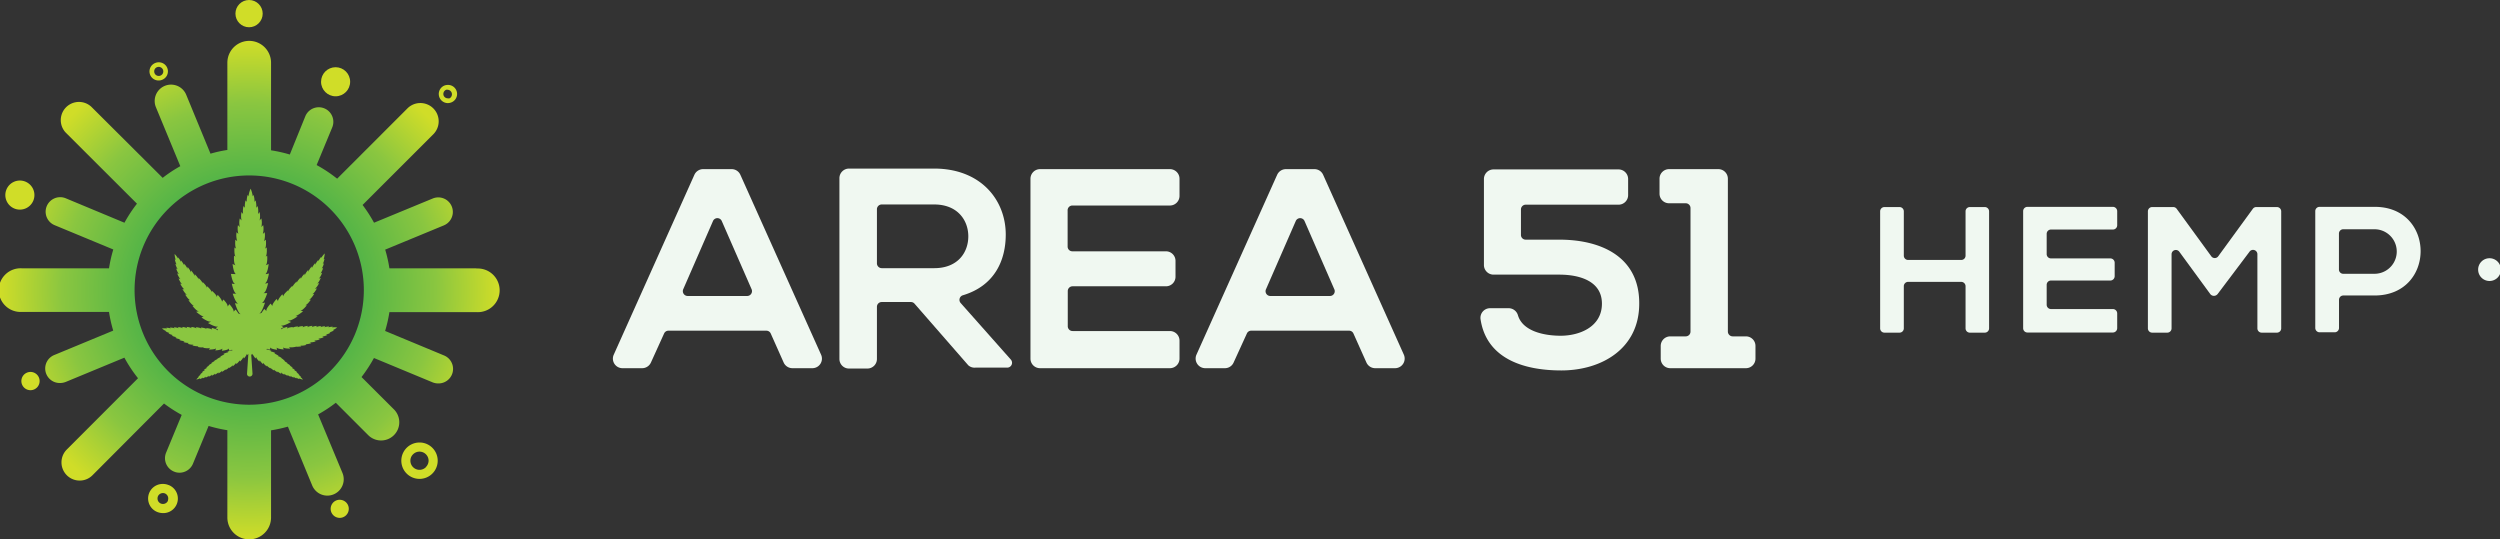 <svg xmlns="http://www.w3.org/2000/svg" xmlns:xlink="http://www.w3.org/1999/xlink" viewBox="0 0 355.93 76.79"><rect x="0" y="0" width="355.93" height="76.79" fill="#333333" stroke="none"/><defs><style>.cls-1{isolation:isolate;}.cls-2,.cls-3{fill:#f0f8f1;}.cls-2{mix-blend-mode:soft-light;}.cls-4{fill:url(#radial-gradient);}.cls-5{fill:#d0dd28;}.cls-6{fill:#8ac640;}</style><radialGradient id="radial-gradient" cx="35.48" cy="41.31" r="35.48" gradientUnits="userSpaceOnUse"><stop offset="0" stop-color="#009952"/><stop offset="0.75" stop-color="#8ac640"/><stop offset="1" stop-color="#d0dd28"/></radialGradient></defs><title>Web 1</title><g class="cls-1"><g id="Layer_2" data-name="Layer 2"><g id="Layer_1-2" data-name="Layer 1"><path class="cls-2" d="M226.94,20.53h0S226.93,20.54,226.94,20.53Z"/><path class="cls-2" d="M219.49,45.22h0Z"/><path class="cls-3" d="M109.1,47.08H95.17a.67.67,0,0,0-.62.4l-1.88,4.14a1.37,1.37,0,0,1-1.25.8h-2.8a1.36,1.36,0,0,1-1.24-1.92L98.86,24.89a1.37,1.37,0,0,1,1.25-.81h4.06a1.36,1.36,0,0,1,1.24.81L116.9,50.5a1.36,1.36,0,0,1-1.24,1.92h-2.84a1.37,1.37,0,0,1-1.25-.81l-1.84-4.13A.68.68,0,0,0,109.1,47.08Zm-7.59-15.61-4.22,9.67a.69.69,0,0,0,.63,1h8.44a.69.69,0,0,0,.63-1l-4.23-9.67A.68.68,0,0,0,101.51,31.47Z"/><path class="cls-3" d="M137.85,52l-7.65-8.77a.68.68,0,0,0-.51-.23h-4.15a.68.68,0,0,0-.69.68v7.43a1.36,1.36,0,0,1-1.36,1.36h-2.62a1.36,1.36,0,0,1-1.36-1.36V25.41A1.37,1.37,0,0,1,120.88,24c4,0,8.07,0,12.11,0,6.68,0,10.2,4.5,10.2,9.39,0,3.63-1.54,7.28-6.11,8.65a.68.68,0,0,0-.31,1.1l7.15,8.06a.69.69,0,0,1-.51,1.14h-4.54A1.33,1.33,0,0,1,137.85,52Zm-13-22.21v7.71a.69.69,0,0,0,.69.68H133c3.4,0,4.86-2.27,4.86-4.53s-1.5-4.54-4.86-4.54h-7.45A.69.69,0,0,0,124.85,29.74Z"/><path class="cls-3" d="M166.56,52.42H148.08a1.36,1.36,0,0,1-1.37-1.36V25.45a1.37,1.37,0,0,1,1.37-1.37h18.48a1.37,1.37,0,0,1,1.37,1.37V27.9a1.37,1.37,0,0,1-1.37,1.36H152.7A.68.68,0,0,0,152,30V35.1a.67.67,0,0,0,.68.68H166a1.36,1.36,0,0,1,1.36,1.37V39.4A1.36,1.36,0,0,1,166,40.76H152.7a.68.68,0,0,0-.68.68v5a.68.68,0,0,0,.68.69h13.86a1.37,1.37,0,0,1,1.37,1.36v2.54A1.37,1.37,0,0,1,166.56,52.42Z"/><path class="cls-3" d="M192.07,47.08H178.14a.67.67,0,0,0-.62.4l-1.89,4.14a1.35,1.35,0,0,1-1.24.8h-2.8a1.37,1.37,0,0,1-1.25-1.92l11.49-25.61a1.37,1.37,0,0,1,1.24-.81h4.07a1.36,1.36,0,0,1,1.24.81L199.87,50.5a1.37,1.37,0,0,1-1.24,1.92h-2.84a1.37,1.37,0,0,1-1.25-.81l-1.85-4.13A.67.67,0,0,0,192.07,47.08Zm-7.59-15.61-4.22,9.67a.68.68,0,0,0,.63,1h8.44a.68.68,0,0,0,.62-1l-4.22-9.67A.68.68,0,0,0,184.48,31.47Z"/><path class="cls-3" d="M230.47,29.14H217.22a.68.68,0,0,0-.68.68v3.62a.67.67,0,0,0,.68.68H222c6,0,11.42,2.47,11.38,9.11,0,6.44-5.39,9.51-11.09,9.51s-10.68-1.87-11.5-7.28a1.37,1.37,0,0,1,1.35-1.58h2.66a1.38,1.38,0,0,1,1.31,1c.68,2.29,3.74,2.92,6.09,2.92,2.6,0,5.87-1.21,5.87-4.57,0-3.2-3.15-4.13-6.07-4.13h-9.36a1.37,1.37,0,0,1-1.37-1.36V25.49a1.37,1.37,0,0,1,1.37-1.37h17.79a1.37,1.37,0,0,1,1.37,1.37v2.29A1.36,1.36,0,0,1,230.47,29.14Z"/><path class="cls-3" d="M237.8,47.89H240a.68.68,0,0,0,.68-.69V29.62a.68.68,0,0,0-.68-.68h-2.37a1.36,1.36,0,0,1-1.36-1.36V25.45a1.36,1.36,0,0,1,1.36-1.37h7A1.36,1.36,0,0,1,246,25.45V47.2a.69.69,0,0,0,.69.69h1.88a1.36,1.36,0,0,1,1.36,1.36v1.81a1.36,1.36,0,0,1-1.36,1.36H237.8a1.36,1.36,0,0,1-1.36-1.36V49.25A1.36,1.36,0,0,1,237.8,47.89Z"/><path class="cls-3" d="M279.84,46.75v-6a.62.62,0,0,0-.62-.62h-7.56a.61.61,0,0,0-.61.62v6a.61.61,0,0,1-.62.61h-2.14a.61.61,0,0,1-.61-.61V30.09a.61.61,0,0,1,.61-.61h2.14a.61.61,0,0,1,.62.61V36.4a.61.61,0,0,0,.61.61h7.56a.61.61,0,0,0,.62-.61V30.09a.61.61,0,0,1,.61-.61h2.12a.61.61,0,0,1,.62.61V46.75a.61.61,0,0,1-.62.61h-2.12A.61.61,0,0,1,279.84,46.75Z"/><path class="cls-3" d="M300.81,47.34H288.65a.61.61,0,0,1-.61-.62V30.07a.61.61,0,0,1,.61-.62h12.16a.62.62,0,0,1,.62.62v2a.61.61,0,0,1-.62.61H292a.61.61,0,0,0-.61.62v2.88a.61.61,0,0,0,.61.61h8.45a.62.62,0,0,1,.62.62v1.91a.62.62,0,0,1-.62.62H292a.61.61,0,0,0-.61.61V43.4A.61.61,0,0,0,292,44h8.81a.62.62,0,0,1,.62.62v2.09A.62.62,0,0,1,300.81,47.34Z"/><path class="cls-3" d="M320.25,35.86l-4.52,6a.68.68,0,0,1-.53.26h0a.65.65,0,0,1-.53-.27l-4.39-6a.61.61,0,0,0-1.11.36V46.75a.61.61,0,0,1-.62.61h-2.14a.61.61,0,0,1-.61-.61V30.09a.61.61,0,0,1,.61-.61h3a.6.6,0,0,1,.49.25l4.92,6.75a.61.61,0,0,0,1,0l4.92-6.75a.6.6,0,0,1,.49-.25h2.93a.61.61,0,0,1,.62.61V46.75a.61.61,0,0,1-.62.61H322a.61.61,0,0,1-.61-.61V36.23A.62.62,0,0,0,320.25,35.86Z"/><path class="cls-3" d="M338.07,42.07h-4.45a.61.61,0,0,0-.61.62v4a.62.62,0,0,1-.62.62h-2.14a.62.62,0,0,1-.62-.62V30.06a.61.61,0,0,1,.62-.61c2.6,0,5.21,0,7.82,0C346.8,29.42,346.83,42.07,338.07,42.07ZM333,38.37a.61.61,0,0,0,.61.61h4.45a3.17,3.17,0,1,0,0-6.34h-4.45a.61.61,0,0,0-.61.62Z"/><path class="cls-3" d="M354.31,40h0a1.62,1.62,0,1,0,0-3.23h0a1.62,1.62,0,0,0,0,3.23Z"/><path class="cls-4" d="M67.85,38.2H55.44a19.72,19.72,0,0,0-.6-2.66l8.35-3.45a2.07,2.07,0,1,0-1.58-3.83l-8.36,3.45a19.81,19.81,0,0,0-1.63-2.53L61.7,19.11A2.59,2.59,0,1,0,58,15.44l-10,10a20.27,20.27,0,0,0-2.92-1.94l2.22-5.36a2.07,2.07,0,1,0-3.83-1.59L41.26,22a19.86,19.86,0,0,0-2.67-.6V8.93a3.11,3.11,0,0,0-6.22,0V21.35a18,18,0,0,0-2.4.53l-3.46-8.39a2.33,2.33,0,1,0-4.31,1.78l3.47,8.39a19.13,19.13,0,0,0-2.51,1.66L13,15.2a2.59,2.59,0,0,0-3.66,3.66L19.5,29a19.47,19.47,0,0,0-1.78,2.71L9.36,28.23a2.07,2.07,0,0,0-1.58,3.83l8.35,3.46a19.68,19.68,0,0,0-.61,2.68H3.11a3.11,3.11,0,1,0,0,6.21H15.52a19.38,19.38,0,0,0,.6,2.66L7.76,50.53a2.07,2.07,0,0,0,.8,4,2.21,2.21,0,0,0,.79-.15l8.36-3.46a19.83,19.83,0,0,0,1.94,2.93L9.51,64a2.59,2.59,0,0,0,1.83,4.42,2.56,2.56,0,0,0,1.83-.76L23.35,57.45a20.77,20.77,0,0,0,2.52,1.62l-2.22,5.37a2.06,2.06,0,0,0,1.12,2.7,2,2,0,0,0,.79.16A2.08,2.08,0,0,0,27.48,66l2.22-5.36a19.88,19.88,0,0,0,2.67.61V73.68a3.11,3.11,0,0,0,6.22,0V61.27a21.86,21.86,0,0,0,2.4-.53l3.46,8.38a2.33,2.33,0,1,0,4.31-1.78L45.29,59a19.92,19.92,0,0,0,2.52-1.66l4.61,4.61a2.59,2.59,0,0,0,3.67-3.66l-4.62-4.61a21,21,0,0,0,1.77-2.71l8.36,3.47a2.17,2.17,0,0,0,.79.15,2.07,2.07,0,0,0,.79-4l-8.35-3.47a19.68,19.68,0,0,0,.61-2.68H67.85a3.11,3.11,0,1,0,0-6.21ZM35.48,57.62A16.32,16.32,0,1,1,51.8,41.31,16.33,16.33,0,0,1,35.48,57.62Z"/><path class="cls-5" d="M2,29.67A2.07,2.07,0,1,0,.91,27,2.07,2.07,0,0,0,2,29.67Z"/><circle class="cls-5" cx="35.46" cy="1.94" r="1.94"/><circle class="cls-5" cx="47.78" cy="11.64" r="2.07"/><path class="cls-5" d="M59.72,63a2.59,2.59,0,1,0,1.84.76A2.57,2.57,0,0,0,59.72,63Zm.92,3.51a1.29,1.29,0,0,1-1.83,0,1.28,1.28,0,0,1-.38-.92,1.24,1.24,0,0,1,.38-.91,1.29,1.29,0,0,1,1.83,0,1.28,1.28,0,0,1,.38.91A1.32,1.32,0,0,1,60.64,66.49Z"/><path class="cls-5" d="M24,69.06a2,2,0,0,0-.8-.16,2.07,2.07,0,0,0-.79,4,2.21,2.21,0,0,0,.79.15,2.07,2.07,0,0,0,.8-4Zm-.08,2.21a.77.77,0,0,1-.72.48.8.8,0,0,1-.3-.06.79.79,0,0,1-.42-.42.88.88,0,0,1,0-.6.78.78,0,0,1,1-.42.78.78,0,0,1,.42,1Z"/><path class="cls-5" d="M22.59,11.46a1.27,1.27,0,0,0,.5-.1,1.29,1.29,0,0,0-.5-2.49,1.23,1.23,0,0,0-.49.1,1.29,1.29,0,0,0,.49,2.49ZM22,9.92a.63.63,0,0,1,.35-.35.74.74,0,0,1,.25-.05.66.66,0,0,1,.6.4.64.64,0,0,1-.35.84.53.53,0,0,1-.25.05.64.64,0,0,1-.6-.4A.69.69,0,0,1,22,9.92Z"/><path class="cls-5" d="M63.76,14.68a1.44,1.44,0,0,0,.5-.1,1.29,1.29,0,0,0-.5-2.49,1.41,1.41,0,0,0-.49.09,1.3,1.3,0,0,0,.49,2.5Zm-.24-1.9a.69.69,0,0,1,.24,0A.65.65,0,0,1,64,14a.7.7,0,0,1-.25,0,.64.64,0,0,1-.59-.4A.65.65,0,0,1,63.52,12.78Z"/><path class="cls-5" d="M47.87,71.25a1.29,1.29,0,1,0,1.69.7A1.3,1.3,0,0,0,47.87,71.25Z"/><path class="cls-5" d="M3.85,53.05a1.3,1.3,0,1,0,1.69.7A1.3,1.3,0,0,0,3.85,53.05Z"/><path class="cls-6" d="M47.52,47h0l-.14,0a2.53,2.53,0,0,0,.62-.38,2.45,2.45,0,0,0-.72,0l.1-.11h0a2.37,2.37,0,0,0-.63.1l.11-.13h0a2.17,2.17,0,0,0-.68.12l.13-.16h0a2.3,2.3,0,0,0-.72.15,1.08,1.08,0,0,0,.14-.17h0a1.79,1.79,0,0,0-.74.17l.15-.19h0a1.82,1.82,0,0,0-.77.19l.14-.2h0a1.9,1.9,0,0,0-.78.2,1.64,1.64,0,0,1,.13-.19h0a1.91,1.91,0,0,0-.79.2,1.89,1.89,0,0,1,.1-.17h0s-.64,0-.8.22a1,1,0,0,1,.09-.17h0s-.66,0-.82.23l.07-.15h0s-.78.05-.86.26a2.74,2.74,0,0,1,.09-.29h0s-.79.17-.89.38v0l0-.09s0-.06,0-.09l.34-.13-.18-.12a1.26,1.26,0,0,1-.19-.16s0,0,0,0c.3.19,1.42-.48,1.42-.48h0l-.27-.12c-.08,0-.15-.08-.14-.09l.06,0c.35.09,1.29-.59,1.29-.59h0L42.12,45,42,45h0c.34,0,1.16-.69,1.16-.69h0l-.41-.07c.32,0,.94-.78.94-.78h-.23c.32-.08.8-.8.8-.8h0l-.26,0c.31-.1.73-.82.73-.82h0l-.27.05c.29-.13.66-.83.66-.83h0l-.28.07a2.53,2.53,0,0,0,.59-.84h0l-.29.1c.26-.15.53-.84.53-.84h0l-.27.12a2.46,2.46,0,0,0,.46-.84h0a1.47,1.47,0,0,0-.24.12,2.64,2.64,0,0,0,.39-.82h0l-.21.12a2.62,2.62,0,0,0,.32-.78h0l-.17.11a2.75,2.75,0,0,0,.25-.74h0a.71.71,0,0,0-.13.09,3,3,0,0,0,.16-.85,3.18,3.18,0,0,0-.5.66,1.33,1.33,0,0,0,0-.17h0a3,3,0,0,0-.41.64c0-.12,0-.2,0-.2h0a2.82,2.82,0,0,0-.45.69c0-.14,0-.24,0-.24h0a2.89,2.89,0,0,0-.48.74,1.3,1.3,0,0,0,0-.27h0a2.48,2.48,0,0,0-.5.79c0-.13,0-.29,0-.29h0a2.47,2.47,0,0,0-.52.8c0-.12,0-.28,0-.28h0s-.51.52-.55.81c0-.12,0-.27,0-.27h0s-.55.54-.58.82c0-.1,0-.24,0-.24h0s-.58.55-.6.83a2.11,2.11,0,0,1,0-.22h0s-.62.56-.63.84a1.83,1.83,0,0,1,0-.19h0s-.75.63-.66.89c-.06-.11-.15-.33-.15-.33h0s-.68.73-.61,1v0l-.06-.1-.15-.23h0s-.7.76-.58,1l0,0a.44.44,0,0,1-.11-.12l-.16-.22h0s-.78.83-.57,1.08h0l-.18-.16a1.69,1.69,0,0,1-.14-.16,5.13,5.13,0,0,0-.4.57c-.09,0-.31.13-.3.08.36-.16.79-1.55.79-1.55h0a4.34,4.34,0,0,1-.47.07h0c.38-.1.79-1.42.79-1.42h-.57c.41,0,.69-1.43.69-1.43h0l-.34.06h-.2l.08,0c.38-.15.58-1.43.58-1.43h0l-.35.09-.15,0h0c.33-.2.46-1.43.46-1.43h0l-.45.19c.33-.17.24-1.38.24-1.38h0l-.23.15c.26-.28.16-1.32.16-1.32h0l-.25.18c.24-.29.13-1.29.13-1.29h0l-.25.21a2.78,2.78,0,0,0,.08-1.27h0s-.14.14-.26.24a2.72,2.72,0,0,0,.05-1.25h0l-.26.28a2.81,2.81,0,0,0,0-1.23h0l-.25.29a2.8,2.8,0,0,0,0-1.2h0s-.1.12-.22.29a3,3,0,0,0-.06-1.14h0a2.41,2.41,0,0,0-.19.25,3.36,3.36,0,0,0-.1-1.06h0s-.07.09-.15.22a3.27,3.27,0,0,0-.14-1h0l-.12.19a3.78,3.78,0,0,0-.3-1.08,3.78,3.78,0,0,0-.3,1.08l-.12-.19h0a3.27,3.27,0,0,0-.14,1,1.73,1.73,0,0,0-.16-.22h0a3.36,3.36,0,0,0-.1,1.06,2.41,2.41,0,0,0-.19-.25h0a3,3,0,0,0-.06,1.14c-.12-.17-.22-.29-.22-.29h0a2.8,2.8,0,0,0,0,1.2l-.25-.29h0a2.66,2.66,0,0,0,0,1.23l-.26-.28h0a2.76,2.76,0,0,0,.06,1.25c-.12-.1-.26-.24-.26-.24h0a2.81,2.81,0,0,0,.09,1.27l-.26-.21h0s-.11,1,.13,1.29l-.25-.18h0s-.1,1,.16,1.32l-.23-.15h0s-.09,1.21.24,1.38l-.45-.19h0s.13,1.23.46,1.43h0l-.15,0L32.88,39h0s.2,1.28.58,1.43l.08,0h-.2L33,40.38h0s.28,1.39.68,1.43c0,0,0,0,0,0h-.55s.41,1.32.79,1.42h0a4.34,4.34,0,0,1-.47-.07h0s.43,1.39.79,1.55c0,.05-.21-.06-.3-.08a5.13,5.13,0,0,0-.4-.57,1.69,1.69,0,0,1-.14.16l-.18.16h0c.21-.25-.57-1.08-.57-1.08h0l-.15.22a.44.44,0,0,1-.11.12l0,0c.12-.29-.58-1-.58-1h0l-.15.23-.06.1v0c.07-.27-.61-1-.61-1h0s-.09.22-.15.33c.09-.26-.66-.89-.66-.89h0a1.83,1.83,0,0,1-.05.19c0-.28-.63-.84-.63-.84h0a2.11,2.11,0,0,1-.05.22c0-.28-.6-.83-.6-.83h0s0,.14,0,.24c0-.28-.58-.82-.58-.82h0s0,.15,0,.27c0-.29-.55-.81-.55-.81h0s0,.16,0,.28a2.47,2.47,0,0,0-.52-.8h0s0,.16,0,.29a2.48,2.48,0,0,0-.5-.79h0a1.3,1.3,0,0,0,0,.27,2.89,2.89,0,0,0-.48-.74h0s0,.1,0,.24a2.82,2.82,0,0,0-.45-.69h0a1.78,1.78,0,0,0,0,.2,3,3,0,0,0-.41-.64h0a1.33,1.33,0,0,0,0,.17,3.18,3.18,0,0,0-.5-.66,3,3,0,0,0,.16.85l-.13-.09h0a2.75,2.75,0,0,0,.25.74l-.17-.11h0a2.62,2.62,0,0,0,.32.78l-.21-.12h0a2.64,2.64,0,0,0,.39.82l-.24-.12h0a2.46,2.46,0,0,0,.46.84l-.27-.12h0s.27.69.53.84l-.29-.1h0a2.53,2.53,0,0,0,.59.84l-.28-.07h0s.37.7.66.83l-.27-.05h0s.42.72.72.82l-.25,0h0s.48.72.8.8h-.23s.62.82.94.78l-.41.07h0s.82.72,1.16.69h0l-.12,0-.29.11h0s.93.68,1.29.59l.06,0s-.06.05-.14.09l-.27.12h0s1.12.67,1.42.48c0,0,0,0,0,0a1.26,1.26,0,0,1-.19.16l-.18.12.34.13s0,.06,0,.09l0,.09v0c-.1-.21-.89-.38-.89-.38h0a2.74,2.74,0,0,1,.09.29c-.08-.21-.86-.26-.86-.26h0l.07.15c-.16-.18-.83-.23-.83-.23h0a1,1,0,0,1,.09.17c-.16-.17-.8-.22-.8-.22h0a1.89,1.89,0,0,1,.1.17,1.91,1.91,0,0,0-.79-.2h0l.13.19a1.9,1.9,0,0,0-.78-.2h0l.14.2a1.82,1.82,0,0,0-.77-.19h0l.15.19a1.79,1.79,0,0,0-.74-.17h0a1.08,1.08,0,0,0,.14.17,2.3,2.3,0,0,0-.72-.15h0l.13.16a2.09,2.09,0,0,0-.67-.12h0l.11.13a2.37,2.37,0,0,0-.63-.1h0l.1.11a2.45,2.45,0,0,0-.72,0,2.53,2.53,0,0,0,.62.38l-.14,0h0a2.46,2.46,0,0,0,.6.26l-.16.05h0a2.14,2.14,0,0,0,.65.25,1.14,1.14,0,0,0-.19.07h0a2.18,2.18,0,0,0,.72.22,1.38,1.38,0,0,0-.21.09h0a2,2,0,0,0,.76.2l-.22.1h0a2,2,0,0,0,.8.17l-.21.12h0a2.08,2.08,0,0,0,.82.14l-.19.12h0s.63.21.85.11l-.17.13h0s.66.19.88.08l-.14.13h0s.69.16.9,0l-.12.12h0s.81.17,1,0c-.05.09-.17.26-.17.26h0s.86,0,1-.17l0,0a.41.41,0,0,0,0,.09l-.09.2h0s.9-.05,1-.27a.06.06,0,0,0,0,0s0,.05,0,.12a1.93,1.93,0,0,1-.06.2h0s1-.11,1-.35h0a.54.54,0,0,1,0,.17l0,.16a4.51,4.51,0,0,0,.46-.13l0,.05a.21.21,0,0,1,.06.08l0,0c-.15-.1-.73.16-.73.16h0a.72.72,0,0,0,.12.11l0,0h0c-.16-.07-.71.21-.71.21h0a1.54,1.54,0,0,1,.19.12c-.15-.08-.63.27-.63.27h0l.11.05c-.17,0-.58.29-.58.29h0l.13,0c-.18,0-.57.3-.57.3h0l.15,0c-.18,0-.55.3-.55.3h0l.17,0a1.49,1.49,0,0,0-.53.31h0l.17,0c-.17,0-.51.32-.51.32h.18a1.56,1.56,0,0,0-.5.33h.18a1.61,1.61,0,0,0-.46.32h.15a1.63,1.63,0,0,0-.42.32h.13a2,2,0,0,0-.38.31h.11a2,2,0,0,0-.38.4,1.84,1.84,0,0,0,.52-.18.55.55,0,0,0,0,.1h0a1.67,1.67,0,0,0,.44-.21l-.06.12h0a1.81,1.81,0,0,0,.47-.25,1.19,1.19,0,0,0-.06.14h0a1.43,1.43,0,0,0,.49-.28,1.36,1.36,0,0,0-.06.16h0a1.49,1.49,0,0,0,.5-.31c0,.07-.06.17-.06.17h0s.42-.18.5-.33l-.05.17h0s.43-.19.51-.35a1.47,1.47,0,0,1,0,.17h0s.44-.21.51-.37l0,.15h0s.44-.22.5-.39a1.38,1.38,0,0,1,0,.14h0s.45-.24.51-.41a.84.84,0,0,1,0,.12h0s.53-.29.52-.46l0,.22h0s.48-.38.48-.55v0a.25.25,0,0,0,0,.07l.05.15h0s.48-.41.45-.59c0,0,0,0,0,0s0,0,0,.08l.06.15h0s.51-.48.43-.64h0a.38.38,0,0,1,.08.11l.05.09s.45-.5.4-.67h0s.08.19.08.19h0l.15-.17-.19,2.82a.38.38,0,0,0,.39.41h0a.4.4,0,0,0,.39-.41l-.19-2.8.13.15h0a1,1,0,0,1,.08-.19h0c0,.17.4.67.4.67l.05-.09a.38.38,0,0,1,.08-.11h0c-.08.16.43.64.43.64h0l.05-.15s0-.08,0-.08,0,0,0,0c0,.18.45.59.45.59h0l.05-.15a.25.25,0,0,0,0-.07v0c0,.17.48.55.48.55h0L38,52c0,.17.52.46.52.46h0a.84.84,0,0,1,0-.12c.06.17.51.41.51.41h0a1.38,1.38,0,0,1,0-.14c.06.17.5.39.5.39h0s0-.09,0-.15c.07.16.51.37.51.37h0A1.47,1.47,0,0,1,40,53c.08.16.51.35.51.35h0a.94.94,0,0,1-.05-.17c.08.15.5.33.5.33h0s0-.1-.06-.17a1.49,1.49,0,0,0,.5.31h0a1.36,1.36,0,0,0-.06-.16,1.43,1.43,0,0,0,.49.28h0l-.06-.14a1.8,1.8,0,0,0,.46.25h0l-.06-.12a1.67,1.67,0,0,0,.44.21h0a.55.55,0,0,0,0-.1,1.84,1.84,0,0,0,.52.18,2,2,0,0,0-.38-.4h.11a2,2,0,0,0-.38-.31h.13a1.63,1.63,0,0,0-.42-.32h.15a1.61,1.61,0,0,0-.46-.32H42a1.48,1.48,0,0,0-.49-.33h.18s-.34-.31-.51-.32l.17,0h0a1.49,1.49,0,0,0-.53-.31l.17,0h0s-.37-.3-.55-.3l.15,0h0S40.2,51,40,51l.13,0h0s-.41-.31-.58-.29l.11-.05h0s-.48-.35-.63-.27a1.54,1.54,0,0,1,.19-.12h0s-.55-.28-.71-.21h0l0,0a.72.72,0,0,0,.12-.11h0s-.58-.26-.73-.16l0,0A.21.21,0,0,1,38,49.7l0-.05a4.51,4.51,0,0,0,.46.13l0-.16a.54.54,0,0,1,0-.17h0c.05.24,1,.35,1,.35h0a1.93,1.93,0,0,1-.06-.2c0-.07,0-.12,0-.12a.06.06,0,0,0,0,0c.13.22,1,.27,1,.27h0l-.09-.2a.41.41,0,0,0,0-.09l0,0c.15.19,1,.17,1,.17h0s-.12-.17-.17-.26c.15.19,1,0,1,0h0L42,49.31c.21.12.9,0,.9,0h0l-.14-.13c.22.11.88-.08.88-.08h0l-.17-.13c.22.1.85-.11.85-.11h0l-.19-.12a2.08,2.08,0,0,0,.82-.14h0l-.21-.12a2,2,0,0,0,.8-.17h0l-.22-.1a2,2,0,0,0,.76-.2h0a1.38,1.38,0,0,0-.21-.09,2.18,2.18,0,0,0,.72-.22h0a1.14,1.14,0,0,0-.19-.07,2.14,2.14,0,0,0,.65-.25h0l-.16-.05a2.46,2.46,0,0,0,.6-.26Z"/></g></g></g></svg>